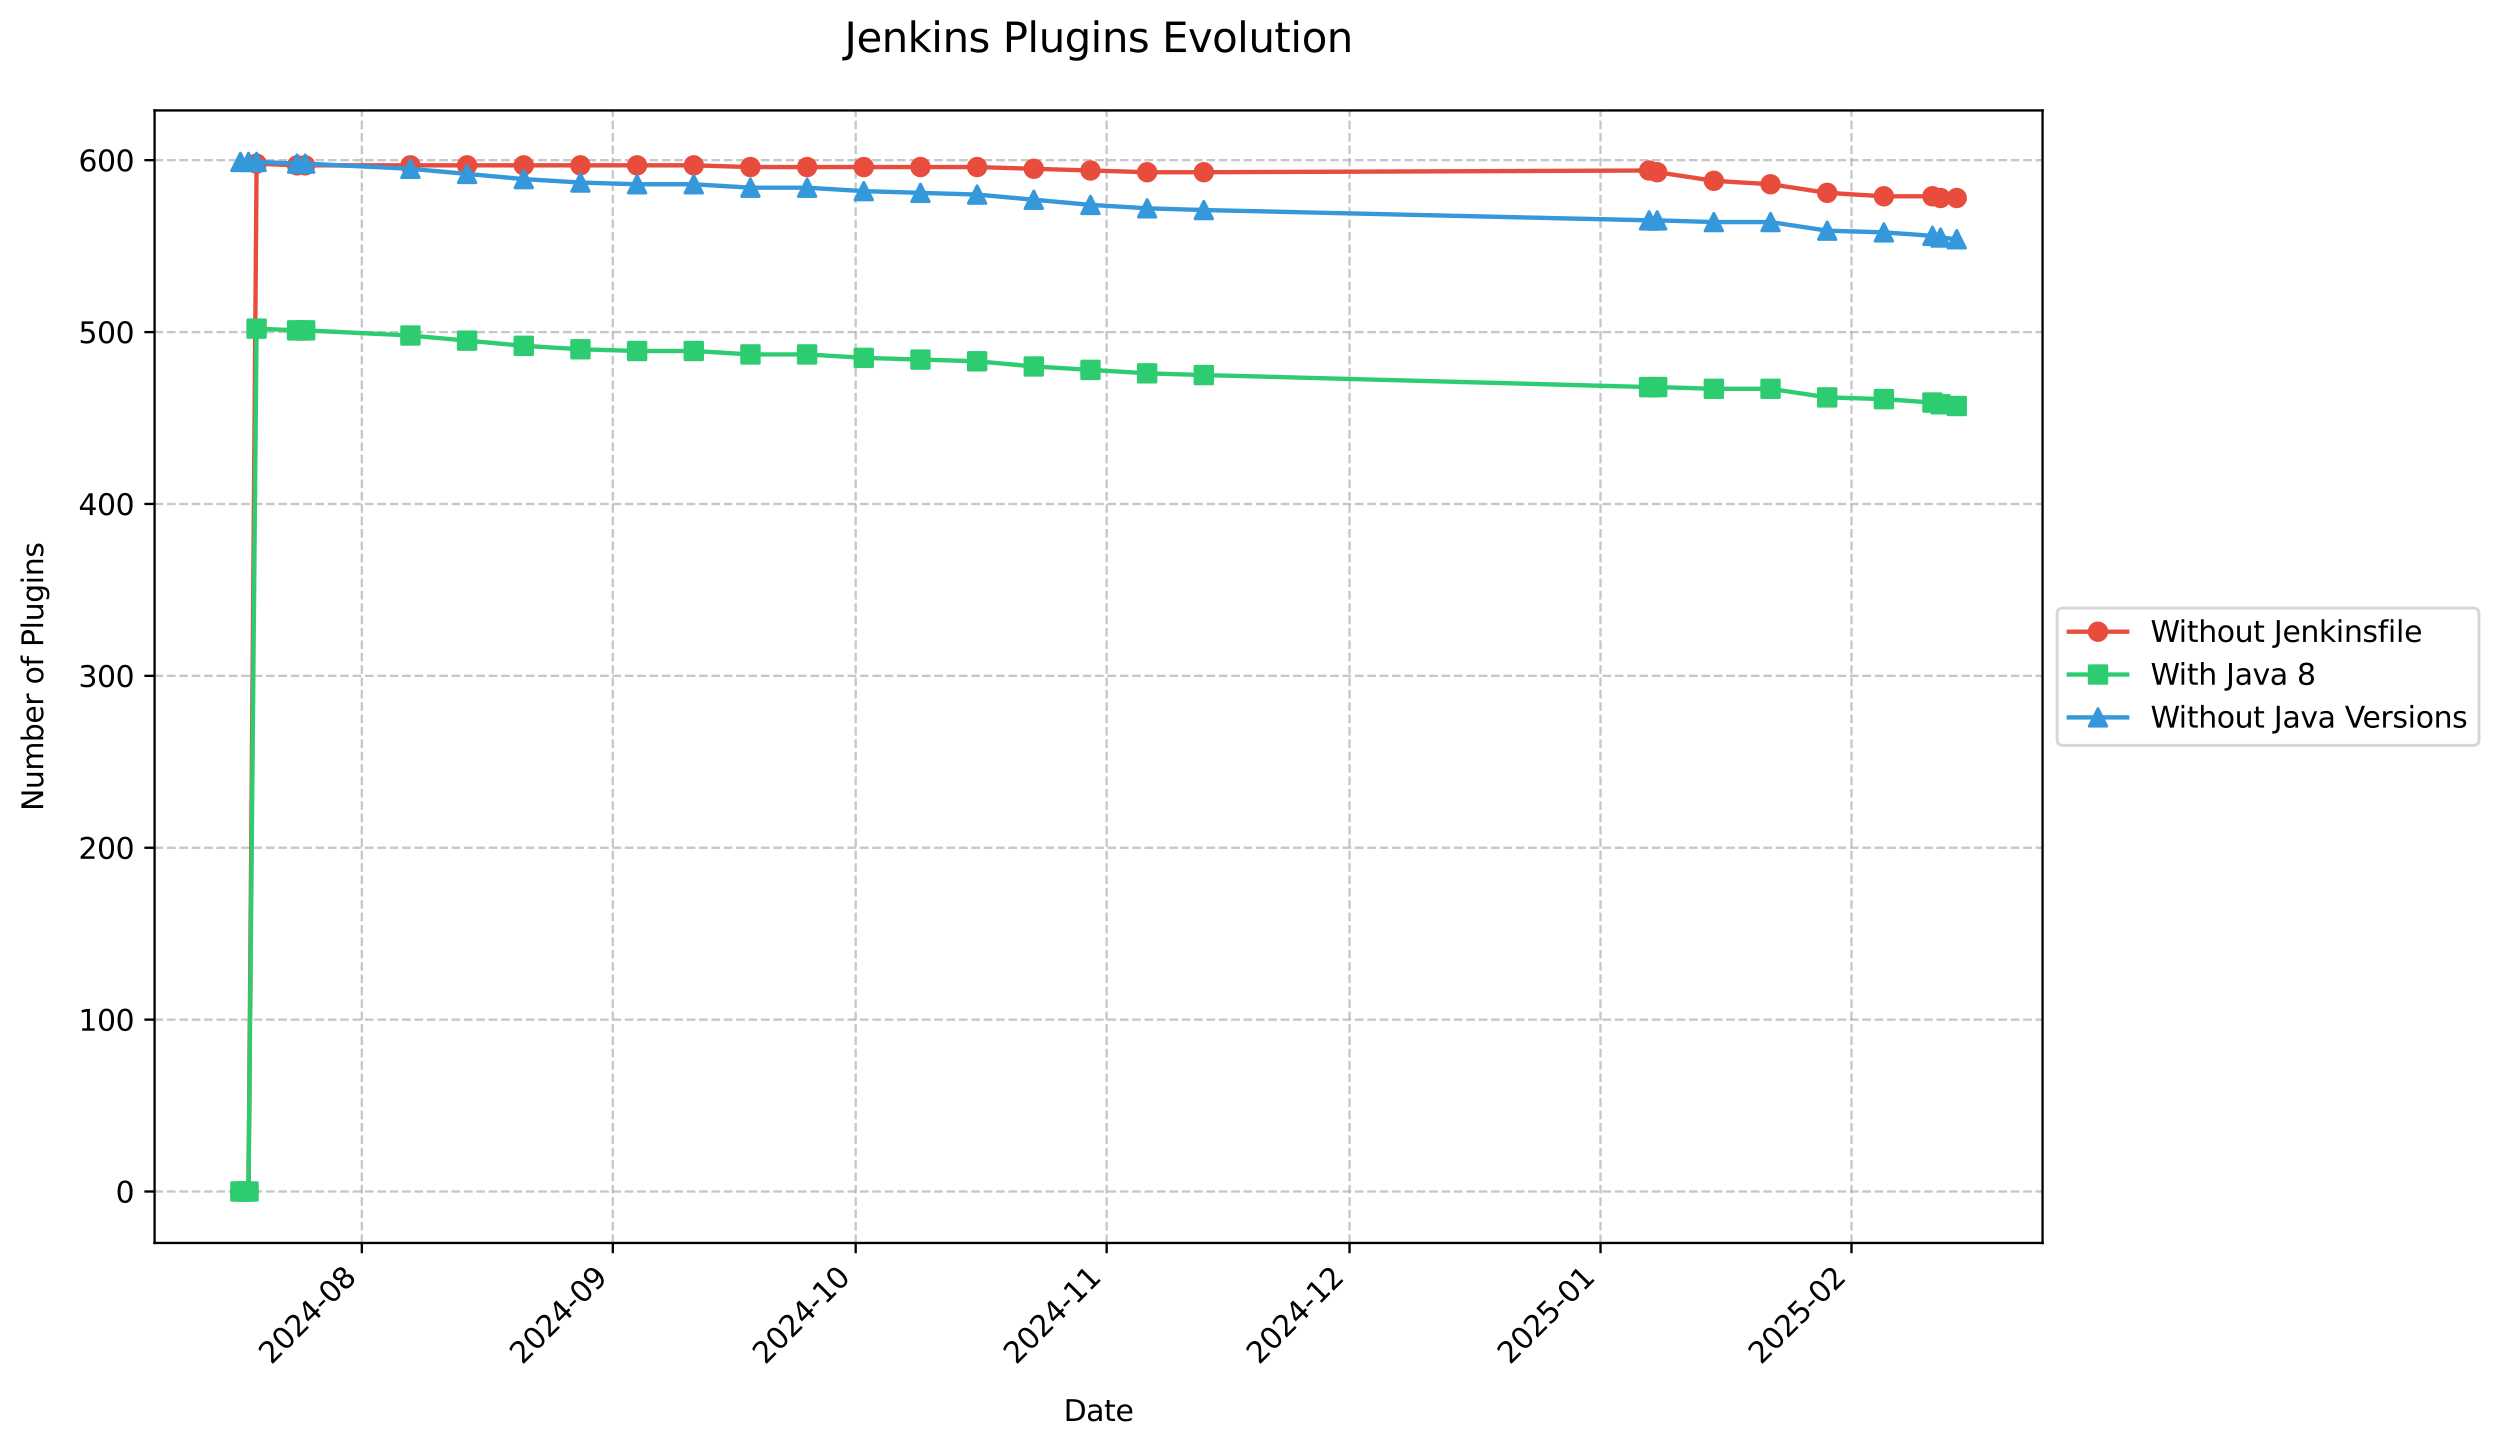 <?xml version="1.0" encoding="utf-8" standalone="no"?>
<!DOCTYPE svg PUBLIC "-//W3C//DTD SVG 1.1//EN"
  "http://www.w3.org/Graphics/SVG/1.1/DTD/svg11.dtd">
<svg xmlns:xlink="http://www.w3.org/1999/xlink" width="856.585pt" height="496.159pt" viewBox="0 0 856.585 496.159" xmlns="http://www.w3.org/2000/svg" version="1.1">
 <defs>
  <style type="text/css">*{stroke-linejoin: round; stroke-linecap: butt}</style>
 </defs>
 <g id="figure_1">
  <g id="patch_1">
   <path d="M 0 496.159 
L 856.585 496.159 
L 856.585 0 
L 0 0 
z
" style="fill: #ffffff"/>
  </g>
  <g id="axes_1">
   <g id="patch_2">
    <path d="M 52.966 425.892 
L 699.846 425.892 
L 699.846 37.838 
L 52.966 37.838 
z
" style="fill: #ffffff"/>
   </g>
   <g id="matplotlib.axis_1">
    <g id="xtick_1">
     <g id="line2d_1">
      <path d="M 123.978 425.892 
L 123.978 37.838 
" clip-path="url(#p32414c24c6)" style="fill: none; stroke-dasharray: 2.96,1.28; stroke-dashoffset: 0; stroke: #b0b0b0; stroke-opacity: 0.7; stroke-width: 0.8"/>
     </g>
     <g id="line2d_2">
      <defs>
       <path id="m689a694f7f" d="M 0 0 
L 0 3.5 
" style="stroke: #000000; stroke-width: 0.8"/>
      </defs>
      <g>
       <use xlink:href="#m689a694f7f" x="123.978" y="425.892" style="stroke: #000000; stroke-width: 0.8"/>
      </g>
     </g>
     <g id="text_1">
      <!-- 2024-08 -->
      <g transform="translate(92.963 467.81) rotate(-45) scale(0.1 -0.1)">
       <defs>
        <path id="DejaVuSans-32" d="M 1228 531 
L 3431 531 
L 3431 0 
L 469 0 
L 469 531 
Q 828 903 1448 1529 
Q 2069 2156 2228 2338 
Q 2531 2678 2651 2914 
Q 2772 3150 2772 3378 
Q 2772 3750 2511 3984 
Q 2250 4219 1831 4219 
Q 1534 4219 1204 4116 
Q 875 4013 500 3803 
L 500 4441 
Q 881 4594 1212 4672 
Q 1544 4750 1819 4750 
Q 2544 4750 2975 4387 
Q 3406 4025 3406 3419 
Q 3406 3131 3298 2873 
Q 3191 2616 2906 2266 
Q 2828 2175 2409 1742 
Q 1991 1309 1228 531 
z
" transform="scale(0.016)"/>
        <path id="DejaVuSans-30" d="M 2034 4250 
Q 1547 4250 1301 3770 
Q 1056 3291 1056 2328 
Q 1056 1369 1301 889 
Q 1547 409 2034 409 
Q 2525 409 2770 889 
Q 3016 1369 3016 2328 
Q 3016 3291 2770 3770 
Q 2525 4250 2034 4250 
z
M 2034 4750 
Q 2819 4750 3233 4129 
Q 3647 3509 3647 2328 
Q 3647 1150 3233 529 
Q 2819 -91 2034 -91 
Q 1250 -91 836 529 
Q 422 1150 422 2328 
Q 422 3509 836 4129 
Q 1250 4750 2034 4750 
z
" transform="scale(0.016)"/>
        <path id="DejaVuSans-34" d="M 2419 4116 
L 825 1625 
L 2419 1625 
L 2419 4116 
z
M 2253 4666 
L 3047 4666 
L 3047 1625 
L 3713 1625 
L 3713 1100 
L 3047 1100 
L 3047 0 
L 2419 0 
L 2419 1100 
L 313 1100 
L 313 1709 
L 2253 4666 
z
" transform="scale(0.016)"/>
        <path id="DejaVuSans-2d" d="M 313 2009 
L 1997 2009 
L 1997 1497 
L 313 1497 
L 313 2009 
z
" transform="scale(0.016)"/>
        <path id="DejaVuSans-38" d="M 2034 2216 
Q 1584 2216 1326 1975 
Q 1069 1734 1069 1313 
Q 1069 891 1326 650 
Q 1584 409 2034 409 
Q 2484 409 2743 651 
Q 3003 894 3003 1313 
Q 3003 1734 2745 1975 
Q 2488 2216 2034 2216 
z
M 1403 2484 
Q 997 2584 770 2862 
Q 544 3141 544 3541 
Q 544 4100 942 4425 
Q 1341 4750 2034 4750 
Q 2731 4750 3128 4425 
Q 3525 4100 3525 3541 
Q 3525 3141 3298 2862 
Q 3072 2584 2669 2484 
Q 3125 2378 3379 2068 
Q 3634 1759 3634 1313 
Q 3634 634 3220 271 
Q 2806 -91 2034 -91 
Q 1263 -91 848 271 
Q 434 634 434 1313 
Q 434 1759 690 2068 
Q 947 2378 1403 2484 
z
M 1172 3481 
Q 1172 3119 1398 2916 
Q 1625 2713 2034 2713 
Q 2441 2713 2670 2916 
Q 2900 3119 2900 3481 
Q 2900 3844 2670 4047 
Q 2441 4250 2034 4250 
Q 1625 4250 1398 4047 
Q 1172 3844 1172 3481 
z
" transform="scale(0.016)"/>
       </defs>
       <use xlink:href="#DejaVuSans-32"/>
       <use xlink:href="#DejaVuSans-30" transform="translate(63.623 0)"/>
       <use xlink:href="#DejaVuSans-32" transform="translate(127.246 0)"/>
       <use xlink:href="#DejaVuSans-34" transform="translate(190.869 0)"/>
       <use xlink:href="#DejaVuSans-2d" transform="translate(254.492 0)"/>
       <use xlink:href="#DejaVuSans-30" transform="translate(290.576 0)"/>
       <use xlink:href="#DejaVuSans-38" transform="translate(354.199 0)"/>
      </g>
     </g>
    </g>
    <g id="xtick_2">
     <g id="line2d_3">
      <path d="M 209.97 425.892 
L 209.97 37.838 
" clip-path="url(#p32414c24c6)" style="fill: none; stroke-dasharray: 2.96,1.28; stroke-dashoffset: 0; stroke: #b0b0b0; stroke-opacity: 0.7; stroke-width: 0.8"/>
     </g>
     <g id="line2d_4">
      <g>
       <use xlink:href="#m689a694f7f" x="209.97" y="425.892" style="stroke: #000000; stroke-width: 0.8"/>
      </g>
     </g>
     <g id="text_2">
      <!-- 2024-09 -->
      <g transform="translate(178.954 467.81) rotate(-45) scale(0.1 -0.1)">
       <defs>
        <path id="DejaVuSans-39" d="M 703 97 
L 703 672 
Q 941 559 1184 500 
Q 1428 441 1663 441 
Q 2288 441 2617 861 
Q 2947 1281 2994 2138 
Q 2813 1869 2534 1725 
Q 2256 1581 1919 1581 
Q 1219 1581 811 2004 
Q 403 2428 403 3163 
Q 403 3881 828 4315 
Q 1253 4750 1959 4750 
Q 2769 4750 3195 4129 
Q 3622 3509 3622 2328 
Q 3622 1225 3098 567 
Q 2575 -91 1691 -91 
Q 1453 -91 1209 -44 
Q 966 3 703 97 
z
M 1959 2075 
Q 2384 2075 2632 2365 
Q 2881 2656 2881 3163 
Q 2881 3666 2632 3958 
Q 2384 4250 1959 4250 
Q 1534 4250 1286 3958 
Q 1038 3666 1038 3163 
Q 1038 2656 1286 2365 
Q 1534 2075 1959 2075 
z
" transform="scale(0.016)"/>
       </defs>
       <use xlink:href="#DejaVuSans-32"/>
       <use xlink:href="#DejaVuSans-30" transform="translate(63.623 0)"/>
       <use xlink:href="#DejaVuSans-32" transform="translate(127.246 0)"/>
       <use xlink:href="#DejaVuSans-34" transform="translate(190.869 0)"/>
       <use xlink:href="#DejaVuSans-2d" transform="translate(254.492 0)"/>
       <use xlink:href="#DejaVuSans-30" transform="translate(290.576 0)"/>
       <use xlink:href="#DejaVuSans-39" transform="translate(354.199 0)"/>
      </g>
     </g>
    </g>
    <g id="xtick_3">
     <g id="line2d_5">
      <path d="M 293.188 425.892 
L 293.188 37.838 
" clip-path="url(#p32414c24c6)" style="fill: none; stroke-dasharray: 2.96,1.28; stroke-dashoffset: 0; stroke: #b0b0b0; stroke-opacity: 0.7; stroke-width: 0.8"/>
     </g>
     <g id="line2d_6">
      <g>
       <use xlink:href="#m689a694f7f" x="293.188" y="425.892" style="stroke: #000000; stroke-width: 0.8"/>
      </g>
     </g>
     <g id="text_3">
      <!-- 2024-10 -->
      <g transform="translate(262.172 467.81) rotate(-45) scale(0.1 -0.1)">
       <defs>
        <path id="DejaVuSans-31" d="M 794 531 
L 1825 531 
L 1825 4091 
L 703 3866 
L 703 4441 
L 1819 4666 
L 2450 4666 
L 2450 531 
L 3481 531 
L 3481 0 
L 794 0 
L 794 531 
z
" transform="scale(0.016)"/>
       </defs>
       <use xlink:href="#DejaVuSans-32"/>
       <use xlink:href="#DejaVuSans-30" transform="translate(63.623 0)"/>
       <use xlink:href="#DejaVuSans-32" transform="translate(127.246 0)"/>
       <use xlink:href="#DejaVuSans-34" transform="translate(190.869 0)"/>
       <use xlink:href="#DejaVuSans-2d" transform="translate(254.492 0)"/>
       <use xlink:href="#DejaVuSans-31" transform="translate(290.576 0)"/>
       <use xlink:href="#DejaVuSans-30" transform="translate(354.199 0)"/>
      </g>
     </g>
    </g>
    <g id="xtick_4">
     <g id="line2d_7">
      <path d="M 379.18 425.892 
L 379.18 37.838 
" clip-path="url(#p32414c24c6)" style="fill: none; stroke-dasharray: 2.96,1.28; stroke-dashoffset: 0; stroke: #b0b0b0; stroke-opacity: 0.7; stroke-width: 0.8"/>
     </g>
     <g id="line2d_8">
      <g>
       <use xlink:href="#m689a694f7f" x="379.18" y="425.892" style="stroke: #000000; stroke-width: 0.8"/>
      </g>
     </g>
     <g id="text_4">
      <!-- 2024-11 -->
      <g transform="translate(348.164 467.81) rotate(-45) scale(0.1 -0.1)">
       <use xlink:href="#DejaVuSans-32"/>
       <use xlink:href="#DejaVuSans-30" transform="translate(63.623 0)"/>
       <use xlink:href="#DejaVuSans-32" transform="translate(127.246 0)"/>
       <use xlink:href="#DejaVuSans-34" transform="translate(190.869 0)"/>
       <use xlink:href="#DejaVuSans-2d" transform="translate(254.492 0)"/>
       <use xlink:href="#DejaVuSans-31" transform="translate(290.576 0)"/>
       <use xlink:href="#DejaVuSans-31" transform="translate(354.199 0)"/>
      </g>
     </g>
    </g>
    <g id="xtick_5">
     <g id="line2d_9">
      <path d="M 462.397 425.892 
L 462.397 37.838 
" clip-path="url(#p32414c24c6)" style="fill: none; stroke-dasharray: 2.96,1.28; stroke-dashoffset: 0; stroke: #b0b0b0; stroke-opacity: 0.7; stroke-width: 0.8"/>
     </g>
     <g id="line2d_10">
      <g>
       <use xlink:href="#m689a694f7f" x="462.397" y="425.892" style="stroke: #000000; stroke-width: 0.8"/>
      </g>
     </g>
     <g id="text_5">
      <!-- 2024-12 -->
      <g transform="translate(431.382 467.81) rotate(-45) scale(0.1 -0.1)">
       <use xlink:href="#DejaVuSans-32"/>
       <use xlink:href="#DejaVuSans-30" transform="translate(63.623 0)"/>
       <use xlink:href="#DejaVuSans-32" transform="translate(127.246 0)"/>
       <use xlink:href="#DejaVuSans-34" transform="translate(190.869 0)"/>
       <use xlink:href="#DejaVuSans-2d" transform="translate(254.492 0)"/>
       <use xlink:href="#DejaVuSans-31" transform="translate(290.576 0)"/>
       <use xlink:href="#DejaVuSans-32" transform="translate(354.199 0)"/>
      </g>
     </g>
    </g>
    <g id="xtick_6">
     <g id="line2d_11">
      <path d="M 548.389 425.892 
L 548.389 37.838 
" clip-path="url(#p32414c24c6)" style="fill: none; stroke-dasharray: 2.96,1.28; stroke-dashoffset: 0; stroke: #b0b0b0; stroke-opacity: 0.7; stroke-width: 0.8"/>
     </g>
     <g id="line2d_12">
      <g>
       <use xlink:href="#m689a694f7f" x="548.389" y="425.892" style="stroke: #000000; stroke-width: 0.8"/>
      </g>
     </g>
     <g id="text_6">
      <!-- 2025-01 -->
      <g transform="translate(517.374 467.81) rotate(-45) scale(0.1 -0.1)">
       <defs>
        <path id="DejaVuSans-35" d="M 691 4666 
L 3169 4666 
L 3169 4134 
L 1269 4134 
L 1269 2991 
Q 1406 3038 1543 3061 
Q 1681 3084 1819 3084 
Q 2600 3084 3056 2656 
Q 3513 2228 3513 1497 
Q 3513 744 3044 326 
Q 2575 -91 1722 -91 
Q 1428 -91 1123 -41 
Q 819 9 494 109 
L 494 744 
Q 775 591 1075 516 
Q 1375 441 1709 441 
Q 2250 441 2565 725 
Q 2881 1009 2881 1497 
Q 2881 1984 2565 2268 
Q 2250 2553 1709 2553 
Q 1456 2553 1204 2497 
Q 953 2441 691 2322 
L 691 4666 
z
" transform="scale(0.016)"/>
       </defs>
       <use xlink:href="#DejaVuSans-32"/>
       <use xlink:href="#DejaVuSans-30" transform="translate(63.623 0)"/>
       <use xlink:href="#DejaVuSans-32" transform="translate(127.246 0)"/>
       <use xlink:href="#DejaVuSans-35" transform="translate(190.869 0)"/>
       <use xlink:href="#DejaVuSans-2d" transform="translate(254.492 0)"/>
       <use xlink:href="#DejaVuSans-30" transform="translate(290.576 0)"/>
       <use xlink:href="#DejaVuSans-31" transform="translate(354.199 0)"/>
      </g>
     </g>
    </g>
    <g id="xtick_7">
     <g id="line2d_13">
      <path d="M 634.381 425.892 
L 634.381 37.838 
" clip-path="url(#p32414c24c6)" style="fill: none; stroke-dasharray: 2.96,1.28; stroke-dashoffset: 0; stroke: #b0b0b0; stroke-opacity: 0.7; stroke-width: 0.8"/>
     </g>
     <g id="line2d_14">
      <g>
       <use xlink:href="#m689a694f7f" x="634.381" y="425.892" style="stroke: #000000; stroke-width: 0.8"/>
      </g>
     </g>
     <g id="text_7">
      <!-- 2025-02 -->
      <g transform="translate(603.365 467.81) rotate(-45) scale(0.1 -0.1)">
       <use xlink:href="#DejaVuSans-32"/>
       <use xlink:href="#DejaVuSans-30" transform="translate(63.623 0)"/>
       <use xlink:href="#DejaVuSans-32" transform="translate(127.246 0)"/>
       <use xlink:href="#DejaVuSans-35" transform="translate(190.869 0)"/>
       <use xlink:href="#DejaVuSans-2d" transform="translate(254.492 0)"/>
       <use xlink:href="#DejaVuSans-30" transform="translate(290.576 0)"/>
       <use xlink:href="#DejaVuSans-32" transform="translate(354.199 0)"/>
      </g>
     </g>
    </g>
    <g id="text_8">
     <!-- Date -->
     <g transform="translate(364.455 486.879) scale(0.1 -0.1)">
      <defs>
       <path id="DejaVuSans-44" d="M 1259 4147 
L 1259 519 
L 2022 519 
Q 2988 519 3436 956 
Q 3884 1394 3884 2338 
Q 3884 3275 3436 3711 
Q 2988 4147 2022 4147 
L 1259 4147 
z
M 628 4666 
L 1925 4666 
Q 3281 4666 3915 4102 
Q 4550 3538 4550 2338 
Q 4550 1131 3912 565 
Q 3275 0 1925 0 
L 628 0 
L 628 4666 
z
" transform="scale(0.016)"/>
       <path id="DejaVuSans-61" d="M 2194 1759 
Q 1497 1759 1228 1600 
Q 959 1441 959 1056 
Q 959 750 1161 570 
Q 1363 391 1709 391 
Q 2188 391 2477 730 
Q 2766 1069 2766 1631 
L 2766 1759 
L 2194 1759 
z
M 3341 1997 
L 3341 0 
L 2766 0 
L 2766 531 
Q 2569 213 2275 61 
Q 1981 -91 1556 -91 
Q 1019 -91 701 211 
Q 384 513 384 1019 
Q 384 1609 779 1909 
Q 1175 2209 1959 2209 
L 2766 2209 
L 2766 2266 
Q 2766 2663 2505 2880 
Q 2244 3097 1772 3097 
Q 1472 3097 1187 3025 
Q 903 2953 641 2809 
L 641 3341 
Q 956 3463 1253 3523 
Q 1550 3584 1831 3584 
Q 2591 3584 2966 3190 
Q 3341 2797 3341 1997 
z
" transform="scale(0.016)"/>
       <path id="DejaVuSans-74" d="M 1172 4494 
L 1172 3500 
L 2356 3500 
L 2356 3053 
L 1172 3053 
L 1172 1153 
Q 1172 725 1289 603 
Q 1406 481 1766 481 
L 2356 481 
L 2356 0 
L 1766 0 
Q 1100 0 847 248 
Q 594 497 594 1153 
L 594 3053 
L 172 3053 
L 172 3500 
L 594 3500 
L 594 4494 
L 1172 4494 
z
" transform="scale(0.016)"/>
       <path id="DejaVuSans-65" d="M 3597 1894 
L 3597 1613 
L 953 1613 
Q 991 1019 1311 708 
Q 1631 397 2203 397 
Q 2534 397 2845 478 
Q 3156 559 3463 722 
L 3463 178 
Q 3153 47 2828 -22 
Q 2503 -91 2169 -91 
Q 1331 -91 842 396 
Q 353 884 353 1716 
Q 353 2575 817 3079 
Q 1281 3584 2069 3584 
Q 2775 3584 3186 3129 
Q 3597 2675 3597 1894 
z
M 3022 2063 
Q 3016 2534 2758 2815 
Q 2500 3097 2075 3097 
Q 1594 3097 1305 2825 
Q 1016 2553 972 2059 
L 3022 2063 
z
" transform="scale(0.016)"/>
      </defs>
      <use xlink:href="#DejaVuSans-44"/>
      <use xlink:href="#DejaVuSans-61" transform="translate(77.002 0)"/>
      <use xlink:href="#DejaVuSans-74" transform="translate(138.281 0)"/>
      <use xlink:href="#DejaVuSans-65" transform="translate(177.49 0)"/>
     </g>
    </g>
   </g>
   <g id="matplotlib.axis_2">
    <g id="ytick_1">
     <g id="line2d_15">
      <path d="M 52.966 408.253 
L 699.846 408.253 
" clip-path="url(#p32414c24c6)" style="fill: none; stroke-dasharray: 2.96,1.28; stroke-dashoffset: 0; stroke: #b0b0b0; stroke-opacity: 0.7; stroke-width: 0.8"/>
     </g>
     <g id="line2d_16">
      <defs>
       <path id="mf4814df3fe" d="M 0 0 
L -3.5 0 
" style="stroke: #000000; stroke-width: 0.8"/>
      </defs>
      <g>
       <use xlink:href="#mf4814df3fe" x="52.966" y="408.253" style="stroke: #000000; stroke-width: 0.8"/>
      </g>
     </g>
     <g id="text_9">
      <!-- 0 -->
      <g transform="translate(39.603 412.053) scale(0.1 -0.1)">
       <use xlink:href="#DejaVuSans-30"/>
      </g>
     </g>
    </g>
    <g id="ytick_2">
     <g id="line2d_17">
      <path d="M 52.966 349.359 
L 699.846 349.359 
" clip-path="url(#p32414c24c6)" style="fill: none; stroke-dasharray: 2.96,1.28; stroke-dashoffset: 0; stroke: #b0b0b0; stroke-opacity: 0.7; stroke-width: 0.8"/>
     </g>
     <g id="line2d_18">
      <g>
       <use xlink:href="#mf4814df3fe" x="52.966" y="349.359" style="stroke: #000000; stroke-width: 0.8"/>
      </g>
     </g>
     <g id="text_10">
      <!-- 100 -->
      <g transform="translate(26.878 353.158) scale(0.1 -0.1)">
       <use xlink:href="#DejaVuSans-31"/>
       <use xlink:href="#DejaVuSans-30" transform="translate(63.623 0)"/>
       <use xlink:href="#DejaVuSans-30" transform="translate(127.246 0)"/>
      </g>
     </g>
    </g>
    <g id="ytick_3">
     <g id="line2d_19">
      <path d="M 52.966 290.465 
L 699.846 290.465 
" clip-path="url(#p32414c24c6)" style="fill: none; stroke-dasharray: 2.96,1.28; stroke-dashoffset: 0; stroke: #b0b0b0; stroke-opacity: 0.7; stroke-width: 0.8"/>
     </g>
     <g id="line2d_20">
      <g>
       <use xlink:href="#mf4814df3fe" x="52.966" y="290.465" style="stroke: #000000; stroke-width: 0.8"/>
      </g>
     </g>
     <g id="text_11">
      <!-- 200 -->
      <g transform="translate(26.878 294.264) scale(0.1 -0.1)">
       <use xlink:href="#DejaVuSans-32"/>
       <use xlink:href="#DejaVuSans-30" transform="translate(63.623 0)"/>
       <use xlink:href="#DejaVuSans-30" transform="translate(127.246 0)"/>
      </g>
     </g>
    </g>
    <g id="ytick_4">
     <g id="line2d_21">
      <path d="M 52.966 231.571 
L 699.846 231.571 
" clip-path="url(#p32414c24c6)" style="fill: none; stroke-dasharray: 2.96,1.28; stroke-dashoffset: 0; stroke: #b0b0b0; stroke-opacity: 0.7; stroke-width: 0.8"/>
     </g>
     <g id="line2d_22">
      <g>
       <use xlink:href="#mf4814df3fe" x="52.966" y="231.571" style="stroke: #000000; stroke-width: 0.8"/>
      </g>
     </g>
     <g id="text_12">
      <!-- 300 -->
      <g transform="translate(26.878 235.37) scale(0.1 -0.1)">
       <defs>
        <path id="DejaVuSans-33" d="M 2597 2516 
Q 3050 2419 3304 2112 
Q 3559 1806 3559 1356 
Q 3559 666 3084 287 
Q 2609 -91 1734 -91 
Q 1441 -91 1130 -33 
Q 819 25 488 141 
L 488 750 
Q 750 597 1062 519 
Q 1375 441 1716 441 
Q 2309 441 2620 675 
Q 2931 909 2931 1356 
Q 2931 1769 2642 2001 
Q 2353 2234 1838 2234 
L 1294 2234 
L 1294 2753 
L 1863 2753 
Q 2328 2753 2575 2939 
Q 2822 3125 2822 3475 
Q 2822 3834 2567 4026 
Q 2313 4219 1838 4219 
Q 1578 4219 1281 4162 
Q 984 4106 628 3988 
L 628 4550 
Q 988 4650 1302 4700 
Q 1616 4750 1894 4750 
Q 2613 4750 3031 4423 
Q 3450 4097 3450 3541 
Q 3450 3153 3228 2886 
Q 3006 2619 2597 2516 
z
" transform="scale(0.016)"/>
       </defs>
       <use xlink:href="#DejaVuSans-33"/>
       <use xlink:href="#DejaVuSans-30" transform="translate(63.623 0)"/>
       <use xlink:href="#DejaVuSans-30" transform="translate(127.246 0)"/>
      </g>
     </g>
    </g>
    <g id="ytick_5">
     <g id="line2d_23">
      <path d="M 52.966 172.676 
L 699.846 172.676 
" clip-path="url(#p32414c24c6)" style="fill: none; stroke-dasharray: 2.96,1.28; stroke-dashoffset: 0; stroke: #b0b0b0; stroke-opacity: 0.7; stroke-width: 0.8"/>
     </g>
     <g id="line2d_24">
      <g>
       <use xlink:href="#mf4814df3fe" x="52.966" y="172.676" style="stroke: #000000; stroke-width: 0.8"/>
      </g>
     </g>
     <g id="text_13">
      <!-- 400 -->
      <g transform="translate(26.878 176.476) scale(0.1 -0.1)">
       <use xlink:href="#DejaVuSans-34"/>
       <use xlink:href="#DejaVuSans-30" transform="translate(63.623 0)"/>
       <use xlink:href="#DejaVuSans-30" transform="translate(127.246 0)"/>
      </g>
     </g>
    </g>
    <g id="ytick_6">
     <g id="line2d_25">
      <path d="M 52.966 113.782 
L 699.846 113.782 
" clip-path="url(#p32414c24c6)" style="fill: none; stroke-dasharray: 2.96,1.28; stroke-dashoffset: 0; stroke: #b0b0b0; stroke-opacity: 0.7; stroke-width: 0.8"/>
     </g>
     <g id="line2d_26">
      <g>
       <use xlink:href="#mf4814df3fe" x="52.966" y="113.782" style="stroke: #000000; stroke-width: 0.8"/>
      </g>
     </g>
     <g id="text_14">
      <!-- 500 -->
      <g transform="translate(26.878 117.581) scale(0.1 -0.1)">
       <use xlink:href="#DejaVuSans-35"/>
       <use xlink:href="#DejaVuSans-30" transform="translate(63.623 0)"/>
       <use xlink:href="#DejaVuSans-30" transform="translate(127.246 0)"/>
      </g>
     </g>
    </g>
    <g id="ytick_7">
     <g id="line2d_27">
      <path d="M 52.966 54.888 
L 699.846 54.888 
" clip-path="url(#p32414c24c6)" style="fill: none; stroke-dasharray: 2.96,1.28; stroke-dashoffset: 0; stroke: #b0b0b0; stroke-opacity: 0.7; stroke-width: 0.8"/>
     </g>
     <g id="line2d_28">
      <g>
       <use xlink:href="#mf4814df3fe" x="52.966" y="54.888" style="stroke: #000000; stroke-width: 0.8"/>
      </g>
     </g>
     <g id="text_15">
      <!-- 600 -->
      <g transform="translate(26.878 58.687) scale(0.1 -0.1)">
       <defs>
        <path id="DejaVuSans-36" d="M 2113 2584 
Q 1688 2584 1439 2293 
Q 1191 2003 1191 1497 
Q 1191 994 1439 701 
Q 1688 409 2113 409 
Q 2538 409 2786 701 
Q 3034 994 3034 1497 
Q 3034 2003 2786 2293 
Q 2538 2584 2113 2584 
z
M 3366 4563 
L 3366 3988 
Q 3128 4100 2886 4159 
Q 2644 4219 2406 4219 
Q 1781 4219 1451 3797 
Q 1122 3375 1075 2522 
Q 1259 2794 1537 2939 
Q 1816 3084 2150 3084 
Q 2853 3084 3261 2657 
Q 3669 2231 3669 1497 
Q 3669 778 3244 343 
Q 2819 -91 2113 -91 
Q 1303 -91 875 529 
Q 447 1150 447 2328 
Q 447 3434 972 4092 
Q 1497 4750 2381 4750 
Q 2619 4750 2861 4703 
Q 3103 4656 3366 4563 
z
" transform="scale(0.016)"/>
       </defs>
       <use xlink:href="#DejaVuSans-36"/>
       <use xlink:href="#DejaVuSans-30" transform="translate(63.623 0)"/>
       <use xlink:href="#DejaVuSans-30" transform="translate(127.246 0)"/>
      </g>
     </g>
    </g>
    <g id="text_16">
     <!-- Number of Plugins -->
     <g transform="translate(14.798 277.858) rotate(-90) scale(0.1 -0.1)">
      <defs>
       <path id="DejaVuSans-4e" d="M 628 4666 
L 1478 4666 
L 3547 763 
L 3547 4666 
L 4159 4666 
L 4159 0 
L 3309 0 
L 1241 3903 
L 1241 0 
L 628 0 
L 628 4666 
z
" transform="scale(0.016)"/>
       <path id="DejaVuSans-75" d="M 544 1381 
L 544 3500 
L 1119 3500 
L 1119 1403 
Q 1119 906 1312 657 
Q 1506 409 1894 409 
Q 2359 409 2629 706 
Q 2900 1003 2900 1516 
L 2900 3500 
L 3475 3500 
L 3475 0 
L 2900 0 
L 2900 538 
Q 2691 219 2414 64 
Q 2138 -91 1772 -91 
Q 1169 -91 856 284 
Q 544 659 544 1381 
z
M 1991 3584 
L 1991 3584 
z
" transform="scale(0.016)"/>
       <path id="DejaVuSans-6d" d="M 3328 2828 
Q 3544 3216 3844 3400 
Q 4144 3584 4550 3584 
Q 5097 3584 5394 3201 
Q 5691 2819 5691 2113 
L 5691 0 
L 5113 0 
L 5113 2094 
Q 5113 2597 4934 2840 
Q 4756 3084 4391 3084 
Q 3944 3084 3684 2787 
Q 3425 2491 3425 1978 
L 3425 0 
L 2847 0 
L 2847 2094 
Q 2847 2600 2669 2842 
Q 2491 3084 2119 3084 
Q 1678 3084 1418 2786 
Q 1159 2488 1159 1978 
L 1159 0 
L 581 0 
L 581 3500 
L 1159 3500 
L 1159 2956 
Q 1356 3278 1631 3431 
Q 1906 3584 2284 3584 
Q 2666 3584 2933 3390 
Q 3200 3197 3328 2828 
z
" transform="scale(0.016)"/>
       <path id="DejaVuSans-62" d="M 3116 1747 
Q 3116 2381 2855 2742 
Q 2594 3103 2138 3103 
Q 1681 3103 1420 2742 
Q 1159 2381 1159 1747 
Q 1159 1113 1420 752 
Q 1681 391 2138 391 
Q 2594 391 2855 752 
Q 3116 1113 3116 1747 
z
M 1159 2969 
Q 1341 3281 1617 3432 
Q 1894 3584 2278 3584 
Q 2916 3584 3314 3078 
Q 3713 2572 3713 1747 
Q 3713 922 3314 415 
Q 2916 -91 2278 -91 
Q 1894 -91 1617 61 
Q 1341 213 1159 525 
L 1159 0 
L 581 0 
L 581 4863 
L 1159 4863 
L 1159 2969 
z
" transform="scale(0.016)"/>
       <path id="DejaVuSans-72" d="M 2631 2963 
Q 2534 3019 2420 3045 
Q 2306 3072 2169 3072 
Q 1681 3072 1420 2755 
Q 1159 2438 1159 1844 
L 1159 0 
L 581 0 
L 581 3500 
L 1159 3500 
L 1159 2956 
Q 1341 3275 1631 3429 
Q 1922 3584 2338 3584 
Q 2397 3584 2469 3576 
Q 2541 3569 2628 3553 
L 2631 2963 
z
" transform="scale(0.016)"/>
       <path id="DejaVuSans-20" transform="scale(0.016)"/>
       <path id="DejaVuSans-6f" d="M 1959 3097 
Q 1497 3097 1228 2736 
Q 959 2375 959 1747 
Q 959 1119 1226 758 
Q 1494 397 1959 397 
Q 2419 397 2687 759 
Q 2956 1122 2956 1747 
Q 2956 2369 2687 2733 
Q 2419 3097 1959 3097 
z
M 1959 3584 
Q 2709 3584 3137 3096 
Q 3566 2609 3566 1747 
Q 3566 888 3137 398 
Q 2709 -91 1959 -91 
Q 1206 -91 779 398 
Q 353 888 353 1747 
Q 353 2609 779 3096 
Q 1206 3584 1959 3584 
z
" transform="scale(0.016)"/>
       <path id="DejaVuSans-66" d="M 2375 4863 
L 2375 4384 
L 1825 4384 
Q 1516 4384 1395 4259 
Q 1275 4134 1275 3809 
L 1275 3500 
L 2222 3500 
L 2222 3053 
L 1275 3053 
L 1275 0 
L 697 0 
L 697 3053 
L 147 3053 
L 147 3500 
L 697 3500 
L 697 3744 
Q 697 4328 969 4595 
Q 1241 4863 1831 4863 
L 2375 4863 
z
" transform="scale(0.016)"/>
       <path id="DejaVuSans-50" d="M 1259 4147 
L 1259 2394 
L 2053 2394 
Q 2494 2394 2734 2622 
Q 2975 2850 2975 3272 
Q 2975 3691 2734 3919 
Q 2494 4147 2053 4147 
L 1259 4147 
z
M 628 4666 
L 2053 4666 
Q 2838 4666 3239 4311 
Q 3641 3956 3641 3272 
Q 3641 2581 3239 2228 
Q 2838 1875 2053 1875 
L 1259 1875 
L 1259 0 
L 628 0 
L 628 4666 
z
" transform="scale(0.016)"/>
       <path id="DejaVuSans-6c" d="M 603 4863 
L 1178 4863 
L 1178 0 
L 603 0 
L 603 4863 
z
" transform="scale(0.016)"/>
       <path id="DejaVuSans-67" d="M 2906 1791 
Q 2906 2416 2648 2759 
Q 2391 3103 1925 3103 
Q 1463 3103 1205 2759 
Q 947 2416 947 1791 
Q 947 1169 1205 825 
Q 1463 481 1925 481 
Q 2391 481 2648 825 
Q 2906 1169 2906 1791 
z
M 3481 434 
Q 3481 -459 3084 -895 
Q 2688 -1331 1869 -1331 
Q 1566 -1331 1297 -1286 
Q 1028 -1241 775 -1147 
L 775 -588 
Q 1028 -725 1275 -790 
Q 1522 -856 1778 -856 
Q 2344 -856 2625 -561 
Q 2906 -266 2906 331 
L 2906 616 
Q 2728 306 2450 153 
Q 2172 0 1784 0 
Q 1141 0 747 490 
Q 353 981 353 1791 
Q 353 2603 747 3093 
Q 1141 3584 1784 3584 
Q 2172 3584 2450 3431 
Q 2728 3278 2906 2969 
L 2906 3500 
L 3481 3500 
L 3481 434 
z
" transform="scale(0.016)"/>
       <path id="DejaVuSans-69" d="M 603 3500 
L 1178 3500 
L 1178 0 
L 603 0 
L 603 3500 
z
M 603 4863 
L 1178 4863 
L 1178 4134 
L 603 4134 
L 603 4863 
z
" transform="scale(0.016)"/>
       <path id="DejaVuSans-6e" d="M 3513 2113 
L 3513 0 
L 2938 0 
L 2938 2094 
Q 2938 2591 2744 2837 
Q 2550 3084 2163 3084 
Q 1697 3084 1428 2787 
Q 1159 2491 1159 1978 
L 1159 0 
L 581 0 
L 581 3500 
L 1159 3500 
L 1159 2956 
Q 1366 3272 1645 3428 
Q 1925 3584 2291 3584 
Q 2894 3584 3203 3211 
Q 3513 2838 3513 2113 
z
" transform="scale(0.016)"/>
       <path id="DejaVuSans-73" d="M 2834 3397 
L 2834 2853 
Q 2591 2978 2328 3040 
Q 2066 3103 1784 3103 
Q 1356 3103 1142 2972 
Q 928 2841 928 2578 
Q 928 2378 1081 2264 
Q 1234 2150 1697 2047 
L 1894 2003 
Q 2506 1872 2764 1633 
Q 3022 1394 3022 966 
Q 3022 478 2636 193 
Q 2250 -91 1575 -91 
Q 1294 -91 989 -36 
Q 684 19 347 128 
L 347 722 
Q 666 556 975 473 
Q 1284 391 1588 391 
Q 1994 391 2212 530 
Q 2431 669 2431 922 
Q 2431 1156 2273 1281 
Q 2116 1406 1581 1522 
L 1381 1569 
Q 847 1681 609 1914 
Q 372 2147 372 2553 
Q 372 3047 722 3315 
Q 1072 3584 1716 3584 
Q 2034 3584 2315 3537 
Q 2597 3491 2834 3397 
z
" transform="scale(0.016)"/>
      </defs>
      <use xlink:href="#DejaVuSans-4e"/>
      <use xlink:href="#DejaVuSans-75" transform="translate(74.805 0)"/>
      <use xlink:href="#DejaVuSans-6d" transform="translate(138.184 0)"/>
      <use xlink:href="#DejaVuSans-62" transform="translate(235.596 0)"/>
      <use xlink:href="#DejaVuSans-65" transform="translate(299.072 0)"/>
      <use xlink:href="#DejaVuSans-72" transform="translate(360.596 0)"/>
      <use xlink:href="#DejaVuSans-20" transform="translate(401.709 0)"/>
      <use xlink:href="#DejaVuSans-6f" transform="translate(433.496 0)"/>
      <use xlink:href="#DejaVuSans-66" transform="translate(494.678 0)"/>
      <use xlink:href="#DejaVuSans-20" transform="translate(529.883 0)"/>
      <use xlink:href="#DejaVuSans-50" transform="translate(561.67 0)"/>
      <use xlink:href="#DejaVuSans-6c" transform="translate(621.973 0)"/>
      <use xlink:href="#DejaVuSans-75" transform="translate(649.756 0)"/>
      <use xlink:href="#DejaVuSans-67" transform="translate(713.135 0)"/>
      <use xlink:href="#DejaVuSans-69" transform="translate(776.611 0)"/>
      <use xlink:href="#DejaVuSans-6e" transform="translate(804.395 0)"/>
      <use xlink:href="#DejaVuSans-73" transform="translate(867.773 0)"/>
     </g>
    </g>
   </g>
   <g id="line2d_29">
    <path d="M 82.369 408.253 
L 85.143 408.253 
L 87.917 56.066 
L 101.787 56.655 
L 104.561 56.655 
L 140.622 56.655 
L 160.039 56.655 
L 179.457 56.655 
L 198.874 56.655 
L 218.292 56.655 
L 237.709 56.655 
L 257.127 57.243 
L 276.544 57.243 
L 295.962 57.243 
L 315.379 57.243 
L 334.797 57.243 
L 354.214 57.832 
L 373.632 58.421 
L 393.049 59.01 
L 412.467 59.01 
L 565.033 58.421 
L 567.807 59.01 
L 587.224 61.955 
L 606.642 63.133 
L 626.059 66.078 
L 645.477 67.256 
L 662.12 67.256 
L 664.894 67.844 
L 670.442 67.844 
" clip-path="url(#p32414c24c6)" style="fill: none; stroke: #e74c3c; stroke-width: 1.5; stroke-linecap: square"/>
    <defs>
     <path id="m5c846e7edf" d="M 0 3 
C 0.796 3 1.559 2.684 2.121 2.121 
C 2.684 1.559 3 0.796 3 0 
C 3 -0.796 2.684 -1.559 2.121 -2.121 
C 1.559 -2.684 0.796 -3 0 -3 
C -0.796 -3 -1.559 -2.684 -2.121 -2.121 
C -2.684 -1.559 -3 -0.796 -3 0 
C -3 0.796 -2.684 1.559 -2.121 2.121 
C -1.559 2.684 -0.796 3 0 3 
z
" style="stroke: #e74c3c"/>
    </defs>
    <g clip-path="url(#p32414c24c6)">
     <use xlink:href="#m5c846e7edf" x="82.369" y="408.253" style="fill: #e74c3c; stroke: #e74c3c"/>
     <use xlink:href="#m5c846e7edf" x="85.143" y="408.253" style="fill: #e74c3c; stroke: #e74c3c"/>
     <use xlink:href="#m5c846e7edf" x="87.917" y="56.066" style="fill: #e74c3c; stroke: #e74c3c"/>
     <use xlink:href="#m5c846e7edf" x="101.787" y="56.655" style="fill: #e74c3c; stroke: #e74c3c"/>
     <use xlink:href="#m5c846e7edf" x="104.561" y="56.655" style="fill: #e74c3c; stroke: #e74c3c"/>
     <use xlink:href="#m5c846e7edf" x="140.622" y="56.655" style="fill: #e74c3c; stroke: #e74c3c"/>
     <use xlink:href="#m5c846e7edf" x="160.039" y="56.655" style="fill: #e74c3c; stroke: #e74c3c"/>
     <use xlink:href="#m5c846e7edf" x="179.457" y="56.655" style="fill: #e74c3c; stroke: #e74c3c"/>
     <use xlink:href="#m5c846e7edf" x="198.874" y="56.655" style="fill: #e74c3c; stroke: #e74c3c"/>
     <use xlink:href="#m5c846e7edf" x="218.292" y="56.655" style="fill: #e74c3c; stroke: #e74c3c"/>
     <use xlink:href="#m5c846e7edf" x="237.709" y="56.655" style="fill: #e74c3c; stroke: #e74c3c"/>
     <use xlink:href="#m5c846e7edf" x="257.127" y="57.243" style="fill: #e74c3c; stroke: #e74c3c"/>
     <use xlink:href="#m5c846e7edf" x="276.544" y="57.243" style="fill: #e74c3c; stroke: #e74c3c"/>
     <use xlink:href="#m5c846e7edf" x="295.962" y="57.243" style="fill: #e74c3c; stroke: #e74c3c"/>
     <use xlink:href="#m5c846e7edf" x="315.379" y="57.243" style="fill: #e74c3c; stroke: #e74c3c"/>
     <use xlink:href="#m5c846e7edf" x="334.797" y="57.243" style="fill: #e74c3c; stroke: #e74c3c"/>
     <use xlink:href="#m5c846e7edf" x="354.214" y="57.832" style="fill: #e74c3c; stroke: #e74c3c"/>
     <use xlink:href="#m5c846e7edf" x="373.632" y="58.421" style="fill: #e74c3c; stroke: #e74c3c"/>
     <use xlink:href="#m5c846e7edf" x="393.049" y="59.01" style="fill: #e74c3c; stroke: #e74c3c"/>
     <use xlink:href="#m5c846e7edf" x="412.467" y="59.01" style="fill: #e74c3c; stroke: #e74c3c"/>
     <use xlink:href="#m5c846e7edf" x="565.033" y="58.421" style="fill: #e74c3c; stroke: #e74c3c"/>
     <use xlink:href="#m5c846e7edf" x="567.807" y="59.01" style="fill: #e74c3c; stroke: #e74c3c"/>
     <use xlink:href="#m5c846e7edf" x="587.224" y="61.955" style="fill: #e74c3c; stroke: #e74c3c"/>
     <use xlink:href="#m5c846e7edf" x="606.642" y="63.133" style="fill: #e74c3c; stroke: #e74c3c"/>
     <use xlink:href="#m5c846e7edf" x="626.059" y="66.078" style="fill: #e74c3c; stroke: #e74c3c"/>
     <use xlink:href="#m5c846e7edf" x="645.477" y="67.256" style="fill: #e74c3c; stroke: #e74c3c"/>
     <use xlink:href="#m5c846e7edf" x="662.12" y="67.256" style="fill: #e74c3c; stroke: #e74c3c"/>
     <use xlink:href="#m5c846e7edf" x="664.894" y="67.844" style="fill: #e74c3c; stroke: #e74c3c"/>
     <use xlink:href="#m5c846e7edf" x="670.442" y="67.844" style="fill: #e74c3c; stroke: #e74c3c"/>
    </g>
   </g>
   <g id="line2d_30">
    <path d="M 82.369 408.253 
L 85.143 408.253 
L 87.917 112.604 
L 101.787 113.193 
L 104.561 113.193 
L 140.622 114.96 
L 160.039 116.727 
L 179.457 118.494 
L 198.874 119.671 
L 218.292 120.26 
L 237.709 120.26 
L 257.127 121.438 
L 276.544 121.438 
L 295.962 122.616 
L 315.379 123.205 
L 334.797 123.794 
L 354.214 125.561 
L 373.632 126.739 
L 393.049 127.917 
L 412.467 128.506 
L 565.033 132.628 
L 567.807 132.628 
L 587.224 133.217 
L 606.642 133.217 
L 626.059 136.162 
L 645.477 136.751 
L 662.12 137.929 
L 664.894 138.518 
L 670.442 139.107 
" clip-path="url(#p32414c24c6)" style="fill: none; stroke: #2ecc71; stroke-width: 1.5; stroke-linecap: square"/>
    <defs>
     <path id="mf1ef137e32" d="M -3 3 
L 3 3 
L 3 -3 
L -3 -3 
z
" style="stroke: #2ecc71; stroke-linejoin: miter"/>
    </defs>
    <g clip-path="url(#p32414c24c6)">
     <use xlink:href="#mf1ef137e32" x="82.369" y="408.253" style="fill: #2ecc71; stroke: #2ecc71; stroke-linejoin: miter"/>
     <use xlink:href="#mf1ef137e32" x="85.143" y="408.253" style="fill: #2ecc71; stroke: #2ecc71; stroke-linejoin: miter"/>
     <use xlink:href="#mf1ef137e32" x="87.917" y="112.604" style="fill: #2ecc71; stroke: #2ecc71; stroke-linejoin: miter"/>
     <use xlink:href="#mf1ef137e32" x="101.787" y="113.193" style="fill: #2ecc71; stroke: #2ecc71; stroke-linejoin: miter"/>
     <use xlink:href="#mf1ef137e32" x="104.561" y="113.193" style="fill: #2ecc71; stroke: #2ecc71; stroke-linejoin: miter"/>
     <use xlink:href="#mf1ef137e32" x="140.622" y="114.96" style="fill: #2ecc71; stroke: #2ecc71; stroke-linejoin: miter"/>
     <use xlink:href="#mf1ef137e32" x="160.039" y="116.727" style="fill: #2ecc71; stroke: #2ecc71; stroke-linejoin: miter"/>
     <use xlink:href="#mf1ef137e32" x="179.457" y="118.494" style="fill: #2ecc71; stroke: #2ecc71; stroke-linejoin: miter"/>
     <use xlink:href="#mf1ef137e32" x="198.874" y="119.671" style="fill: #2ecc71; stroke: #2ecc71; stroke-linejoin: miter"/>
     <use xlink:href="#mf1ef137e32" x="218.292" y="120.26" style="fill: #2ecc71; stroke: #2ecc71; stroke-linejoin: miter"/>
     <use xlink:href="#mf1ef137e32" x="237.709" y="120.26" style="fill: #2ecc71; stroke: #2ecc71; stroke-linejoin: miter"/>
     <use xlink:href="#mf1ef137e32" x="257.127" y="121.438" style="fill: #2ecc71; stroke: #2ecc71; stroke-linejoin: miter"/>
     <use xlink:href="#mf1ef137e32" x="276.544" y="121.438" style="fill: #2ecc71; stroke: #2ecc71; stroke-linejoin: miter"/>
     <use xlink:href="#mf1ef137e32" x="295.962" y="122.616" style="fill: #2ecc71; stroke: #2ecc71; stroke-linejoin: miter"/>
     <use xlink:href="#mf1ef137e32" x="315.379" y="123.205" style="fill: #2ecc71; stroke: #2ecc71; stroke-linejoin: miter"/>
     <use xlink:href="#mf1ef137e32" x="334.797" y="123.794" style="fill: #2ecc71; stroke: #2ecc71; stroke-linejoin: miter"/>
     <use xlink:href="#mf1ef137e32" x="354.214" y="125.561" style="fill: #2ecc71; stroke: #2ecc71; stroke-linejoin: miter"/>
     <use xlink:href="#mf1ef137e32" x="373.632" y="126.739" style="fill: #2ecc71; stroke: #2ecc71; stroke-linejoin: miter"/>
     <use xlink:href="#mf1ef137e32" x="393.049" y="127.917" style="fill: #2ecc71; stroke: #2ecc71; stroke-linejoin: miter"/>
     <use xlink:href="#mf1ef137e32" x="412.467" y="128.506" style="fill: #2ecc71; stroke: #2ecc71; stroke-linejoin: miter"/>
     <use xlink:href="#mf1ef137e32" x="565.033" y="132.628" style="fill: #2ecc71; stroke: #2ecc71; stroke-linejoin: miter"/>
     <use xlink:href="#mf1ef137e32" x="567.807" y="132.628" style="fill: #2ecc71; stroke: #2ecc71; stroke-linejoin: miter"/>
     <use xlink:href="#mf1ef137e32" x="587.224" y="133.217" style="fill: #2ecc71; stroke: #2ecc71; stroke-linejoin: miter"/>
     <use xlink:href="#mf1ef137e32" x="606.642" y="133.217" style="fill: #2ecc71; stroke: #2ecc71; stroke-linejoin: miter"/>
     <use xlink:href="#mf1ef137e32" x="626.059" y="136.162" style="fill: #2ecc71; stroke: #2ecc71; stroke-linejoin: miter"/>
     <use xlink:href="#mf1ef137e32" x="645.477" y="136.751" style="fill: #2ecc71; stroke: #2ecc71; stroke-linejoin: miter"/>
     <use xlink:href="#mf1ef137e32" x="662.12" y="137.929" style="fill: #2ecc71; stroke: #2ecc71; stroke-linejoin: miter"/>
     <use xlink:href="#mf1ef137e32" x="664.894" y="138.518" style="fill: #2ecc71; stroke: #2ecc71; stroke-linejoin: miter"/>
     <use xlink:href="#mf1ef137e32" x="670.442" y="139.107" style="fill: #2ecc71; stroke: #2ecc71; stroke-linejoin: miter"/>
    </g>
   </g>
   <g id="line2d_31">
    <path d="M 82.369 55.477 
L 85.143 55.477 
L 87.917 55.477 
L 101.787 56.066 
L 104.561 56.066 
L 140.622 57.832 
L 160.039 59.599 
L 179.457 61.366 
L 198.874 62.544 
L 218.292 63.133 
L 237.709 63.133 
L 257.127 64.311 
L 276.544 64.311 
L 295.962 65.489 
L 315.379 66.078 
L 334.797 66.667 
L 354.214 68.433 
L 373.632 70.2 
L 393.049 71.378 
L 412.467 71.967 
L 565.033 75.501 
L 567.807 75.501 
L 587.224 76.09 
L 606.642 76.09 
L 626.059 79.034 
L 645.477 79.623 
L 662.12 80.801 
L 664.894 81.39 
L 670.442 81.979 
" clip-path="url(#p32414c24c6)" style="fill: none; stroke: #3498db; stroke-width: 1.5; stroke-linecap: square"/>
    <defs>
     <path id="m71d2d4a96a" d="M 0 -3 
L -3 3 
L 3 3 
z
" style="stroke: #3498db; stroke-linejoin: miter"/>
    </defs>
    <g clip-path="url(#p32414c24c6)">
     <use xlink:href="#m71d2d4a96a" x="82.369" y="55.477" style="fill: #3498db; stroke: #3498db; stroke-linejoin: miter"/>
     <use xlink:href="#m71d2d4a96a" x="85.143" y="55.477" style="fill: #3498db; stroke: #3498db; stroke-linejoin: miter"/>
     <use xlink:href="#m71d2d4a96a" x="87.917" y="55.477" style="fill: #3498db; stroke: #3498db; stroke-linejoin: miter"/>
     <use xlink:href="#m71d2d4a96a" x="101.787" y="56.066" style="fill: #3498db; stroke: #3498db; stroke-linejoin: miter"/>
     <use xlink:href="#m71d2d4a96a" x="104.561" y="56.066" style="fill: #3498db; stroke: #3498db; stroke-linejoin: miter"/>
     <use xlink:href="#m71d2d4a96a" x="140.622" y="57.832" style="fill: #3498db; stroke: #3498db; stroke-linejoin: miter"/>
     <use xlink:href="#m71d2d4a96a" x="160.039" y="59.599" style="fill: #3498db; stroke: #3498db; stroke-linejoin: miter"/>
     <use xlink:href="#m71d2d4a96a" x="179.457" y="61.366" style="fill: #3498db; stroke: #3498db; stroke-linejoin: miter"/>
     <use xlink:href="#m71d2d4a96a" x="198.874" y="62.544" style="fill: #3498db; stroke: #3498db; stroke-linejoin: miter"/>
     <use xlink:href="#m71d2d4a96a" x="218.292" y="63.133" style="fill: #3498db; stroke: #3498db; stroke-linejoin: miter"/>
     <use xlink:href="#m71d2d4a96a" x="237.709" y="63.133" style="fill: #3498db; stroke: #3498db; stroke-linejoin: miter"/>
     <use xlink:href="#m71d2d4a96a" x="257.127" y="64.311" style="fill: #3498db; stroke: #3498db; stroke-linejoin: miter"/>
     <use xlink:href="#m71d2d4a96a" x="276.544" y="64.311" style="fill: #3498db; stroke: #3498db; stroke-linejoin: miter"/>
     <use xlink:href="#m71d2d4a96a" x="295.962" y="65.489" style="fill: #3498db; stroke: #3498db; stroke-linejoin: miter"/>
     <use xlink:href="#m71d2d4a96a" x="315.379" y="66.078" style="fill: #3498db; stroke: #3498db; stroke-linejoin: miter"/>
     <use xlink:href="#m71d2d4a96a" x="334.797" y="66.667" style="fill: #3498db; stroke: #3498db; stroke-linejoin: miter"/>
     <use xlink:href="#m71d2d4a96a" x="354.214" y="68.433" style="fill: #3498db; stroke: #3498db; stroke-linejoin: miter"/>
     <use xlink:href="#m71d2d4a96a" x="373.632" y="70.2" style="fill: #3498db; stroke: #3498db; stroke-linejoin: miter"/>
     <use xlink:href="#m71d2d4a96a" x="393.049" y="71.378" style="fill: #3498db; stroke: #3498db; stroke-linejoin: miter"/>
     <use xlink:href="#m71d2d4a96a" x="412.467" y="71.967" style="fill: #3498db; stroke: #3498db; stroke-linejoin: miter"/>
     <use xlink:href="#m71d2d4a96a" x="565.033" y="75.501" style="fill: #3498db; stroke: #3498db; stroke-linejoin: miter"/>
     <use xlink:href="#m71d2d4a96a" x="567.807" y="75.501" style="fill: #3498db; stroke: #3498db; stroke-linejoin: miter"/>
     <use xlink:href="#m71d2d4a96a" x="587.224" y="76.09" style="fill: #3498db; stroke: #3498db; stroke-linejoin: miter"/>
     <use xlink:href="#m71d2d4a96a" x="606.642" y="76.09" style="fill: #3498db; stroke: #3498db; stroke-linejoin: miter"/>
     <use xlink:href="#m71d2d4a96a" x="626.059" y="79.034" style="fill: #3498db; stroke: #3498db; stroke-linejoin: miter"/>
     <use xlink:href="#m71d2d4a96a" x="645.477" y="79.623" style="fill: #3498db; stroke: #3498db; stroke-linejoin: miter"/>
     <use xlink:href="#m71d2d4a96a" x="662.12" y="80.801" style="fill: #3498db; stroke: #3498db; stroke-linejoin: miter"/>
     <use xlink:href="#m71d2d4a96a" x="664.894" y="81.39" style="fill: #3498db; stroke: #3498db; stroke-linejoin: miter"/>
     <use xlink:href="#m71d2d4a96a" x="670.442" y="81.979" style="fill: #3498db; stroke: #3498db; stroke-linejoin: miter"/>
    </g>
   </g>
   <g id="patch_3">
    <path d="M 52.966 425.892 
L 52.966 37.838 
" style="fill: none; stroke: #000000; stroke-width: 0.8; stroke-linejoin: miter; stroke-linecap: square"/>
   </g>
   <g id="patch_4">
    <path d="M 699.846 425.892 
L 699.846 37.838 
" style="fill: none; stroke: #000000; stroke-width: 0.8; stroke-linejoin: miter; stroke-linecap: square"/>
   </g>
   <g id="patch_5">
    <path d="M 52.966 425.892 
L 699.846 425.892 
" style="fill: none; stroke: #000000; stroke-width: 0.8; stroke-linejoin: miter; stroke-linecap: square"/>
   </g>
   <g id="patch_6">
    <path d="M 52.966 37.838 
L 699.846 37.838 
" style="fill: none; stroke: #000000; stroke-width: 0.8; stroke-linejoin: miter; stroke-linecap: square"/>
   </g>
   <g id="text_17">
    <!-- Jenkins Plugins Evolution -->
    <g transform="translate(289.355 17.838) scale(0.14 -0.14)">
     <defs>
      <path id="DejaVuSans-4a" d="M 628 4666 
L 1259 4666 
L 1259 325 
Q 1259 -519 939 -900 
Q 619 -1281 -91 -1281 
L -331 -1281 
L -331 -750 
L -134 -750 
Q 284 -750 456 -515 
Q 628 -281 628 325 
L 628 4666 
z
" transform="scale(0.016)"/>
      <path id="DejaVuSans-6b" d="M 581 4863 
L 1159 4863 
L 1159 1991 
L 2875 3500 
L 3609 3500 
L 1753 1863 
L 3688 0 
L 2938 0 
L 1159 1709 
L 1159 0 
L 581 0 
L 581 4863 
z
" transform="scale(0.016)"/>
      <path id="DejaVuSans-45" d="M 628 4666 
L 3578 4666 
L 3578 4134 
L 1259 4134 
L 1259 2753 
L 3481 2753 
L 3481 2222 
L 1259 2222 
L 1259 531 
L 3634 531 
L 3634 0 
L 628 0 
L 628 4666 
z
" transform="scale(0.016)"/>
      <path id="DejaVuSans-76" d="M 191 3500 
L 800 3500 
L 1894 563 
L 2988 3500 
L 3597 3500 
L 2284 0 
L 1503 0 
L 191 3500 
z
" transform="scale(0.016)"/>
     </defs>
     <use xlink:href="#DejaVuSans-4a"/>
     <use xlink:href="#DejaVuSans-65" transform="translate(29.492 0)"/>
     <use xlink:href="#DejaVuSans-6e" transform="translate(91.016 0)"/>
     <use xlink:href="#DejaVuSans-6b" transform="translate(154.395 0)"/>
     <use xlink:href="#DejaVuSans-69" transform="translate(212.305 0)"/>
     <use xlink:href="#DejaVuSans-6e" transform="translate(240.088 0)"/>
     <use xlink:href="#DejaVuSans-73" transform="translate(303.467 0)"/>
     <use xlink:href="#DejaVuSans-20" transform="translate(355.566 0)"/>
     <use xlink:href="#DejaVuSans-50" transform="translate(387.354 0)"/>
     <use xlink:href="#DejaVuSans-6c" transform="translate(447.656 0)"/>
     <use xlink:href="#DejaVuSans-75" transform="translate(475.439 0)"/>
     <use xlink:href="#DejaVuSans-67" transform="translate(538.818 0)"/>
     <use xlink:href="#DejaVuSans-69" transform="translate(602.295 0)"/>
     <use xlink:href="#DejaVuSans-6e" transform="translate(630.078 0)"/>
     <use xlink:href="#DejaVuSans-73" transform="translate(693.457 0)"/>
     <use xlink:href="#DejaVuSans-20" transform="translate(745.557 0)"/>
     <use xlink:href="#DejaVuSans-45" transform="translate(777.344 0)"/>
     <use xlink:href="#DejaVuSans-76" transform="translate(840.527 0)"/>
     <use xlink:href="#DejaVuSans-6f" transform="translate(899.707 0)"/>
     <use xlink:href="#DejaVuSans-6c" transform="translate(960.889 0)"/>
     <use xlink:href="#DejaVuSans-75" transform="translate(988.672 0)"/>
     <use xlink:href="#DejaVuSans-74" transform="translate(1052.051 0)"/>
     <use xlink:href="#DejaVuSans-69" transform="translate(1091.26 0)"/>
     <use xlink:href="#DejaVuSans-6f" transform="translate(1119.043 0)"/>
     <use xlink:href="#DejaVuSans-6e" transform="translate(1180.225 0)"/>
    </g>
   </g>
   <g id="legend_1">
    <g id="patch_7">
     <path d="M 706.846 255.382 
L 847.385 255.382 
Q 849.385 255.382 849.385 253.382 
L 849.385 210.348 
Q 849.385 208.348 847.385 208.348 
L 706.846 208.348 
Q 704.846 208.348 704.846 210.348 
L 704.846 253.382 
Q 704.846 255.382 706.846 255.382 
z
" style="fill: #ffffff; opacity: 0.8; stroke: #cccccc; stroke-linejoin: miter"/>
    </g>
    <g id="line2d_32">
     <path d="M 708.846 216.446 
L 718.846 216.446 
L 728.846 216.446 
" style="fill: none; stroke: #e74c3c; stroke-width: 1.5; stroke-linecap: square"/>
     <g>
      <use xlink:href="#m5c846e7edf" x="718.846" y="216.446" style="fill: #e74c3c; stroke: #e74c3c"/>
     </g>
    </g>
    <g id="text_18">
     <!-- Without Jenkinsfile -->
     <g transform="translate(736.846 219.946) scale(0.1 -0.1)">
      <defs>
       <path id="DejaVuSans-57" d="M 213 4666 
L 850 4666 
L 1831 722 
L 2809 4666 
L 3519 4666 
L 4500 722 
L 5478 4666 
L 6119 4666 
L 4947 0 
L 4153 0 
L 3169 4050 
L 2175 0 
L 1381 0 
L 213 4666 
z
" transform="scale(0.016)"/>
       <path id="DejaVuSans-68" d="M 3513 2113 
L 3513 0 
L 2938 0 
L 2938 2094 
Q 2938 2591 2744 2837 
Q 2550 3084 2163 3084 
Q 1697 3084 1428 2787 
Q 1159 2491 1159 1978 
L 1159 0 
L 581 0 
L 581 4863 
L 1159 4863 
L 1159 2956 
Q 1366 3272 1645 3428 
Q 1925 3584 2291 3584 
Q 2894 3584 3203 3211 
Q 3513 2838 3513 2113 
z
" transform="scale(0.016)"/>
      </defs>
      <use xlink:href="#DejaVuSans-57"/>
      <use xlink:href="#DejaVuSans-69" transform="translate(96.627 0)"/>
      <use xlink:href="#DejaVuSans-74" transform="translate(124.41 0)"/>
      <use xlink:href="#DejaVuSans-68" transform="translate(163.619 0)"/>
      <use xlink:href="#DejaVuSans-6f" transform="translate(226.998 0)"/>
      <use xlink:href="#DejaVuSans-75" transform="translate(288.18 0)"/>
      <use xlink:href="#DejaVuSans-74" transform="translate(351.559 0)"/>
      <use xlink:href="#DejaVuSans-20" transform="translate(390.768 0)"/>
      <use xlink:href="#DejaVuSans-4a" transform="translate(422.555 0)"/>
      <use xlink:href="#DejaVuSans-65" transform="translate(452.047 0)"/>
      <use xlink:href="#DejaVuSans-6e" transform="translate(513.57 0)"/>
      <use xlink:href="#DejaVuSans-6b" transform="translate(576.949 0)"/>
      <use xlink:href="#DejaVuSans-69" transform="translate(634.859 0)"/>
      <use xlink:href="#DejaVuSans-6e" transform="translate(662.643 0)"/>
      <use xlink:href="#DejaVuSans-73" transform="translate(726.021 0)"/>
      <use xlink:href="#DejaVuSans-66" transform="translate(778.121 0)"/>
      <use xlink:href="#DejaVuSans-69" transform="translate(813.326 0)"/>
      <use xlink:href="#DejaVuSans-6c" transform="translate(841.109 0)"/>
      <use xlink:href="#DejaVuSans-65" transform="translate(868.893 0)"/>
     </g>
    </g>
    <g id="line2d_33">
     <path d="M 708.846 231.124 
L 718.846 231.124 
L 728.846 231.124 
" style="fill: none; stroke: #2ecc71; stroke-width: 1.5; stroke-linecap: square"/>
     <g>
      <use xlink:href="#mf1ef137e32" x="718.846" y="231.124" style="fill: #2ecc71; stroke: #2ecc71; stroke-linejoin: miter"/>
     </g>
    </g>
    <g id="text_19">
     <!-- With Java 8 -->
     <g transform="translate(736.846 234.624) scale(0.1 -0.1)">
      <use xlink:href="#DejaVuSans-57"/>
      <use xlink:href="#DejaVuSans-69" transform="translate(96.627 0)"/>
      <use xlink:href="#DejaVuSans-74" transform="translate(124.41 0)"/>
      <use xlink:href="#DejaVuSans-68" transform="translate(163.619 0)"/>
      <use xlink:href="#DejaVuSans-20" transform="translate(226.998 0)"/>
      <use xlink:href="#DejaVuSans-4a" transform="translate(258.785 0)"/>
      <use xlink:href="#DejaVuSans-61" transform="translate(288.277 0)"/>
      <use xlink:href="#DejaVuSans-76" transform="translate(349.557 0)"/>
      <use xlink:href="#DejaVuSans-61" transform="translate(408.736 0)"/>
      <use xlink:href="#DejaVuSans-20" transform="translate(470.016 0)"/>
      <use xlink:href="#DejaVuSans-38" transform="translate(501.803 0)"/>
     </g>
    </g>
    <g id="line2d_34">
     <path d="M 708.846 245.803 
L 718.846 245.803 
L 728.846 245.803 
" style="fill: none; stroke: #3498db; stroke-width: 1.5; stroke-linecap: square"/>
     <g>
      <use xlink:href="#m71d2d4a96a" x="718.846" y="245.803" style="fill: #3498db; stroke: #3498db; stroke-linejoin: miter"/>
     </g>
    </g>
    <g id="text_20">
     <!-- Without Java Versions -->
     <g transform="translate(736.846 249.303) scale(0.1 -0.1)">
      <defs>
       <path id="DejaVuSans-56" d="M 1831 0 
L 50 4666 
L 709 4666 
L 2188 738 
L 3669 4666 
L 4325 4666 
L 2547 0 
L 1831 0 
z
" transform="scale(0.016)"/>
      </defs>
      <use xlink:href="#DejaVuSans-57"/>
      <use xlink:href="#DejaVuSans-69" transform="translate(96.627 0)"/>
      <use xlink:href="#DejaVuSans-74" transform="translate(124.41 0)"/>
      <use xlink:href="#DejaVuSans-68" transform="translate(163.619 0)"/>
      <use xlink:href="#DejaVuSans-6f" transform="translate(226.998 0)"/>
      <use xlink:href="#DejaVuSans-75" transform="translate(288.18 0)"/>
      <use xlink:href="#DejaVuSans-74" transform="translate(351.559 0)"/>
      <use xlink:href="#DejaVuSans-20" transform="translate(390.768 0)"/>
      <use xlink:href="#DejaVuSans-4a" transform="translate(422.555 0)"/>
      <use xlink:href="#DejaVuSans-61" transform="translate(452.047 0)"/>
      <use xlink:href="#DejaVuSans-76" transform="translate(513.326 0)"/>
      <use xlink:href="#DejaVuSans-61" transform="translate(572.506 0)"/>
      <use xlink:href="#DejaVuSans-20" transform="translate(633.785 0)"/>
      <use xlink:href="#DejaVuSans-56" transform="translate(665.572 0)"/>
      <use xlink:href="#DejaVuSans-65" transform="translate(726.23 0)"/>
      <use xlink:href="#DejaVuSans-72" transform="translate(787.754 0)"/>
      <use xlink:href="#DejaVuSans-73" transform="translate(828.867 0)"/>
      <use xlink:href="#DejaVuSans-69" transform="translate(880.967 0)"/>
      <use xlink:href="#DejaVuSans-6f" transform="translate(908.75 0)"/>
      <use xlink:href="#DejaVuSans-6e" transform="translate(969.932 0)"/>
      <use xlink:href="#DejaVuSans-73" transform="translate(1033.311 0)"/>
     </g>
    </g>
   </g>
  </g>
 </g>
 <defs>
  <clipPath id="p32414c24c6">
   <rect x="52.966" y="37.838" width="646.88" height="388.055"/>
  </clipPath>
 </defs>
</svg>
